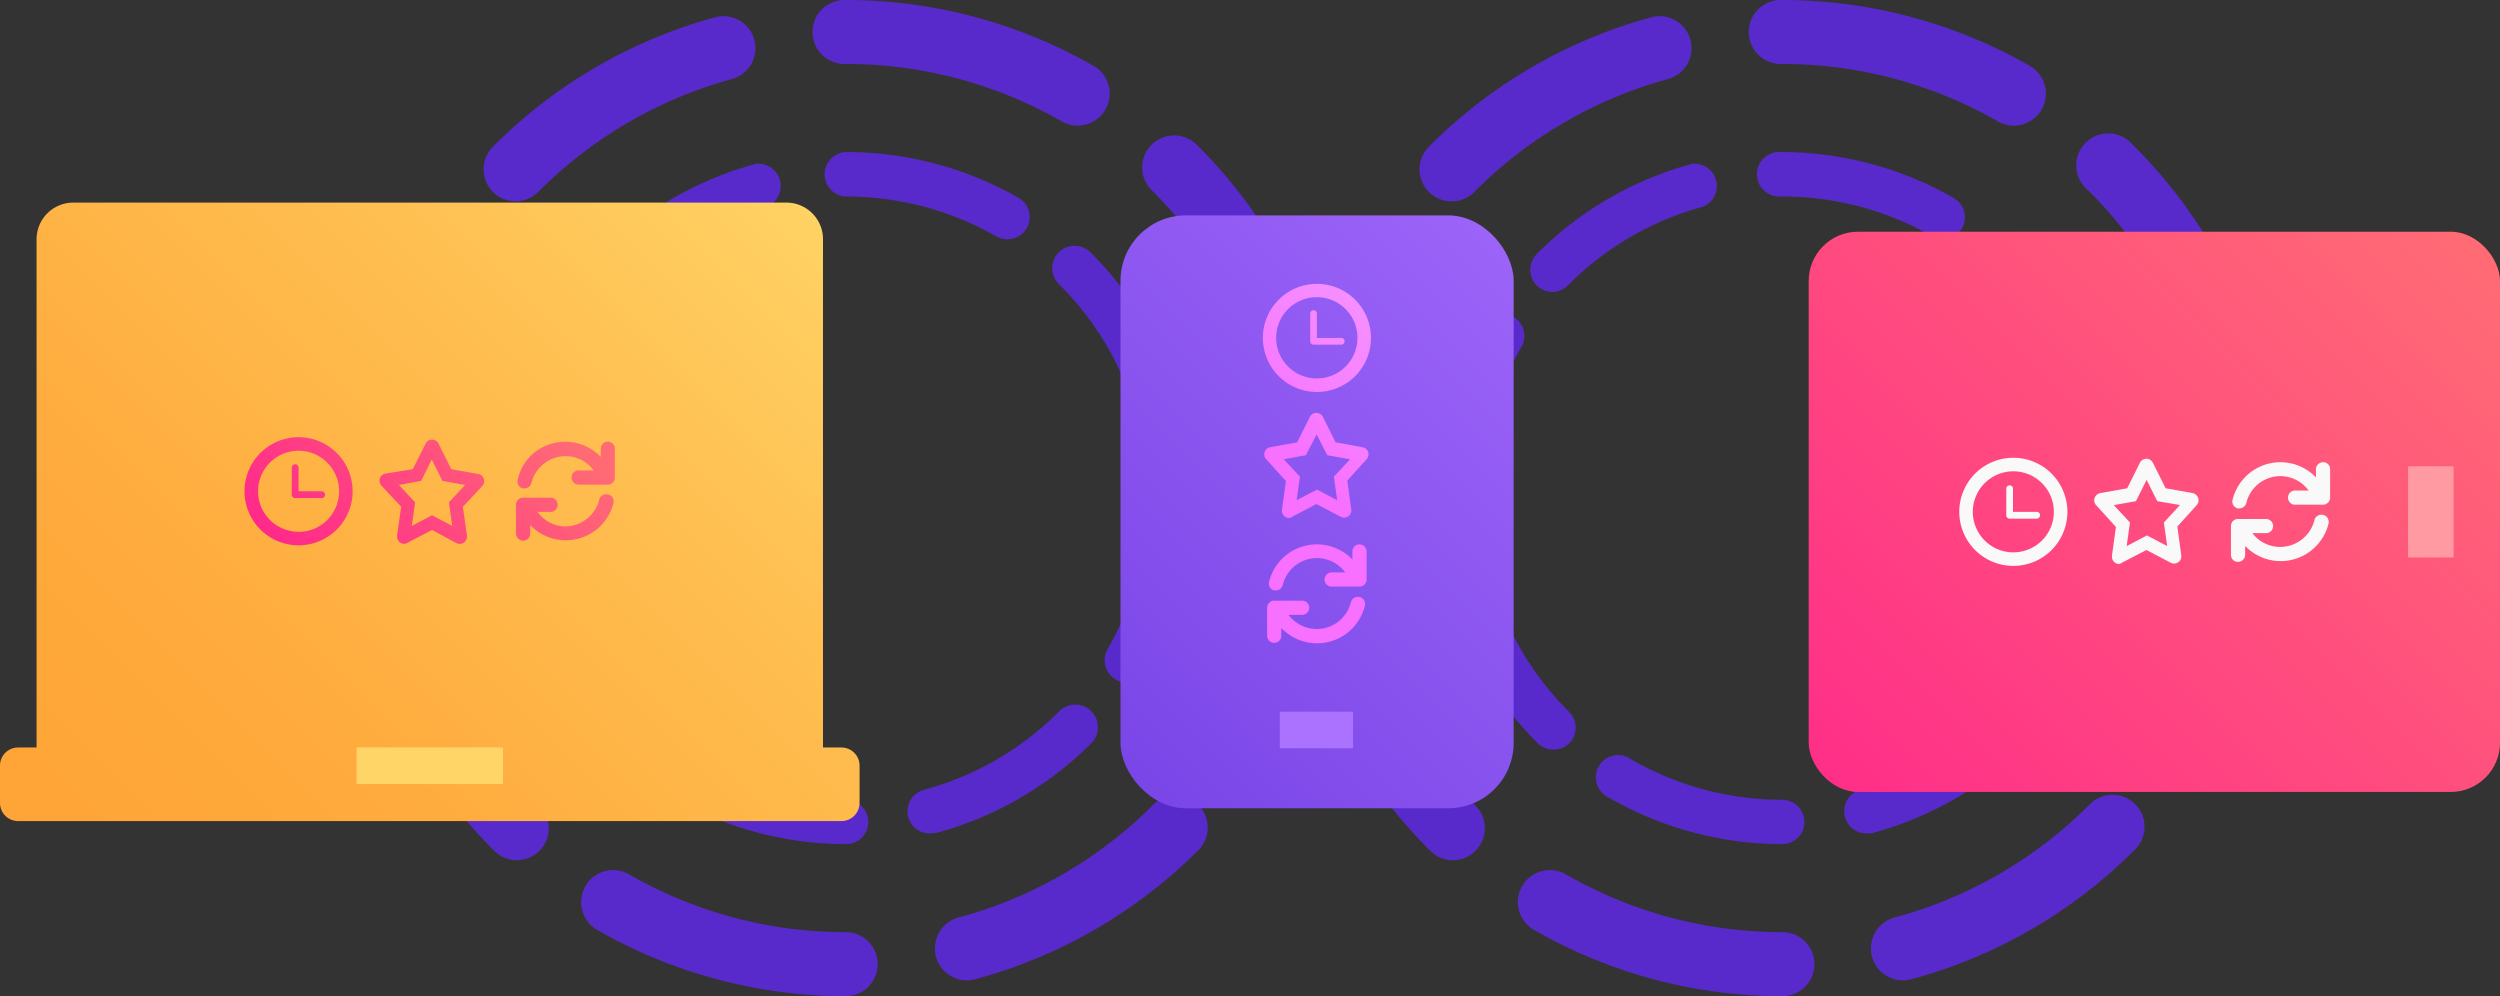 <svg xmlns="http://www.w3.org/2000/svg" xmlns:xlink="http://www.w3.org/1999/xlink" viewBox="0 0 234.45 93.42">
  <rect x="0" y="0" width="234.45" height="93.42" fill="#333333" stroke="none"/>
  <defs>
    <style>.cls-1{fill:#592acb;}.cls-2{fill:#ffd567;}.cls-3{fill:url(#linear-gradient);}.cls-4{fill:url(#linear-gradient-2);}.cls-5{fill:url(#linear-gradient-3);}.cls-6{fill:url(#linear-gradient-4);}.cls-7{fill:#ab71ff;}.cls-8{fill:url(#linear-gradient-5);}.cls-9{fill:url(#linear-gradient-6);}.cls-10{fill:#ff9aa2;}.cls-11{fill:#f9f9fa;}</style>
    <linearGradient id="linear-gradient" x1="13.96" y1="71.25" x2="66.65" y2="18.56" gradientUnits="userSpaceOnUse"><stop offset="0" stop-color="#c689ff"/>
      <stop offset="1" stop-color="#d74cf0"/>
    </linearGradient>
    <linearGradient id="linear-gradient-2" x1="-12.83" y1="103.36" x2="76.61" y2="13.92" gradientUnits="userSpaceOnUse">
      <stop offset="0.23" stop-color="#ffa436"/>
      <stop offset="0.44" stop-color="#ffab3d"/>
      <stop offset="0.74" stop-color="#ffbf51"/>
      <stop offset="1" stop-color="#ffd567"/>
    </linearGradient>
    <linearGradient id="linear-gradient-3" x1="30.51" y1="55.77" x2="51.08" y2="35.2" gradientUnits="userSpaceOnUse">
      <stop offset="0" stop-color="#ff298a"/>
      <stop offset="0.91" stop-color="#ff6a75"/>
    </linearGradient>
    <linearGradient id="linear-gradient-4" x1="68.35" y1="103.16" x2="172.07" y2="-0.55" gradientUnits="userSpaceOnUse">
      <stop offset="0.28" stop-color="#7542e5"/>
      <stop offset="0.42" stop-color="#824deb"/>
      <stop offset="0.79" stop-color="#a067fa"/>
      <stop offset="1" stop-color="#ab71ff"/>
    </linearGradient>
    <linearGradient id="linear-gradient-5" x1="112.89" y1="54" x2="132.94" y2="33.95" gradientUnits="userSpaceOnUse">
      <stop offset="0.49" stop-color="#f770ff"/>
      <stop offset="0.7" stop-color="#f77eff"/>
      <stop offset="1" stop-color="#f68fff"/>
    </linearGradient>
    <linearGradient id="linear-gradient-6" x1="168.83" y1="81.2" x2="234.4" y2="15.64" xlink:href="#linear-gradient-3"/>
  </defs>
  <title>Asset 1</title>
  <g id="Layer_2" data-name="Layer 2">
    <g id="Layer_1-2" data-name="Layer 1">
      <g id="ring1">
        <path class="cls-1" d="M79.37,93.42h0A46.73,46.73,0,0,1,56,87.2,3,3,0,0,1,59,82a40.66,40.66,0,0,0,20.31,5.42,3,3,0,0,1,3,3A3,3,0,0,1,79.37,93.42Zm11.31-1.48a3,3,0,0,1-.77-5.9,40.7,40.7,0,0,0,18.22-10.55,3,3,0,1,1,4.25,4.24,46.76,46.76,0,0,1-20.92,12.1A3,3,0,0,1,90.68,91.94ZM48.47,80.67a3,3,0,0,1-2.12-.88A46.68,46.68,0,0,1,34.22,58.88,3,3,0,0,1,40,57.32,40.77,40.77,0,0,0,50.58,75.54a3,3,0,0,1-2.11,5.13Zm68.73-9.11a3,3,0,0,1-2.6-4.5A40.69,40.69,0,0,0,120,46.71v-.17a3,3,0,0,1,6,0v.12a46.81,46.81,0,0,1-6.24,23.4A3,3,0,0,1,117.2,71.56ZM35.62,49.75a3,3,0,0,1-3-3v-.09a46.69,46.69,0,0,1,6.2-23.27,3,3,0,0,1,5.2,3,40.67,40.67,0,0,0-5.4,20.27A3,3,0,0,1,35.62,49.75Zm85.9-11.51A3,3,0,0,1,118.63,36,40.75,40.75,0,0,0,108,17.83a3,3,0,0,1,4.23-4.26,46.75,46.75,0,0,1,12.17,20.88,3,3,0,0,1-2.11,3.68A2.74,2.74,0,0,1,121.52,38.24ZM48.35,18.88A3,3,0,0,1,46.23,18a3,3,0,0,1,0-4.24A46.7,46.7,0,0,1,67.11,1.61,3,3,0,0,1,68.68,7.4,40.83,40.83,0,0,0,50.47,18,3,3,0,0,1,48.35,18.88Zm52.71-7.1a3,3,0,0,1-1.49-.4A40.7,40.7,0,0,0,79.33,6H79.2a3,3,0,0,1,0-6h.07a46.79,46.79,0,0,1,23.29,6.18,3,3,0,0,1-1.5,5.6Z"/>
        <animateTransform attributeName="transform" attributeType="XML" dur="10s" from="0 79 47" repeatCount="indefinite" to="360 79 47" type="rotate"/>
      </g>
      <g id="ring2">
        <path class="cls-1" d="M79.37,79.16h0a32.41,32.41,0,0,1-16.19-4.32,2.08,2.08,0,1,1,2.08-3.61A28.3,28.3,0,0,0,79.33,75a2.1,2.1,0,0,1,2.1,2.09A2.07,2.07,0,0,1,79.36,79.16Zm7.86-1a2.08,2.08,0,0,1-.54-4.1A28.24,28.24,0,0,0,99.34,66.7a2.09,2.09,0,0,1,3,3,32.54,32.54,0,0,1-14.53,8.41A2.05,2.05,0,0,1,87.22,78.13ZM57.89,70.3a2.05,2.05,0,0,1-1.47-.61A32.49,32.49,0,0,1,48,55.17a2.09,2.09,0,0,1,4-1.09,28.26,28.26,0,0,0,7.34,12.66,2.08,2.08,0,0,1,0,3A2.05,2.05,0,0,1,57.89,70.3ZM105.64,64a2,2,0,0,1-1-.28,2.08,2.08,0,0,1-.77-2.84,28.22,28.22,0,0,0,3.78-14.14v-.12a2.09,2.09,0,0,1,4.17,0v.09a32.46,32.46,0,0,1-4.34,16.25A2.06,2.06,0,0,1,105.64,64ZM49,48.83a2.06,2.06,0,0,1-2.08-2.06v-.06a32.39,32.39,0,0,1,4.31-16.16,2.08,2.08,0,1,1,3.61,2.08,28.28,28.28,0,0,0-3.75,14.08A2.11,2.11,0,0,1,49,48.83Zm59.68-8a2.08,2.08,0,0,1-2-1.54,28.2,28.2,0,0,0-7.37-12.64,2.09,2.09,0,0,1,2.94-3,32.44,32.44,0,0,1,8.45,14.51,2.07,2.07,0,0,1-1.46,2.55A2.15,2.15,0,0,1,108.64,40.83ZM57.81,27.38a2.09,2.09,0,0,1-1.48-3.56,32.48,32.48,0,0,1,14.51-8.44,2.09,2.09,0,0,1,1.09,4,28.25,28.25,0,0,0-12.65,7.35A2.06,2.06,0,0,1,57.81,27.38Zm36.62-4.94a2.18,2.18,0,0,1-1-.27,28.23,28.23,0,0,0-14.06-3.74h-.09a2.09,2.09,0,0,1,0-4.17h.05a32.57,32.57,0,0,1,16.18,4.29,2.08,2.08,0,0,1-1,3.89Z"/>
        <animateTransform attributeName="transform" attributeType="XML" dur="10s" from="360 79 47" repeatCount="indefinite" to="0 79 47" type="rotate"/>
      </g>
      <g id="ring3">
        <path class="cls-1" d="M167.16,93.42h0a46.7,46.7,0,0,1-23.31-6.22,3,3,0,1,1,3-5.2,40.63,40.63,0,0,0,20.31,5.42,3,3,0,0,1,3,3A3,3,0,0,1,167.16,93.42Zm11.31-1.48a3,3,0,0,1-.78-5.9,40.73,40.73,0,0,0,18.23-10.55,3,3,0,1,1,4.24,4.24,46.67,46.67,0,0,1-20.91,12.1A3.06,3.06,0,0,1,178.47,91.94ZM136.25,80.67a3,3,0,0,1-2.12-.88A46.66,46.66,0,0,1,122,58.88a3,3,0,0,1,5.79-1.56,40.68,40.68,0,0,0,10.57,18.22,3,3,0,0,1-2.12,5.13ZM205,71.56a3,3,0,0,1-2.59-4.5,40.69,40.69,0,0,0,5.44-20.35v-.17a3,3,0,1,1,6,0v.12a46.81,46.81,0,0,1-6.24,23.4A3,3,0,0,1,205,71.56ZM123.4,49.75a3,3,0,0,1-3-3v-.09a46.79,46.79,0,0,1,6.2-23.27,3,3,0,0,1,5.21,3,40.58,40.58,0,0,0-5.41,20.27A3,3,0,0,1,123.4,49.75Zm85.91-11.51a3,3,0,0,1-2.9-2.22,40.73,40.73,0,0,0-10.6-18.19A3,3,0,1,1,200,13.57,46.64,46.64,0,0,1,212.2,34.45a3,3,0,0,1-2.11,3.68A2.63,2.63,0,0,1,209.31,38.24ZM136.13,18.88A3,3,0,0,1,134,18a3,3,0,0,1,0-4.24A46.7,46.7,0,0,1,154.9,1.61a3,3,0,0,1,1.57,5.79A40.78,40.78,0,0,0,138.26,18,3,3,0,0,1,136.13,18.88Zm52.72-7.1a3,3,0,0,1-1.49-.4A40.7,40.7,0,0,0,167.12,6H167a3,3,0,0,1,0-6h.06a46.8,46.8,0,0,1,23.3,6.18,3,3,0,0,1-1.5,5.6Z"/>
        <animateTransform attributeName="transform" attributeType="XML" dur="10s" from="0 167 47" repeatCount="indefinite" to="360 167 47" type="rotate"/>
      </g>
      <g id="ring4">
        <path class="cls-1" d="M167.16,79.16h0a32.47,32.47,0,0,1-16.2-4.32A2.09,2.09,0,1,1,153,71.23,28.3,28.3,0,0,0,167.12,75a2.1,2.1,0,0,1,2.1,2.09A2.07,2.07,0,0,1,167.15,79.16Zm7.85-1a2.09,2.09,0,0,1-.54-4.1,28.27,28.27,0,0,0,12.67-7.33,2.08,2.08,0,0,1,2.94,3,32.43,32.43,0,0,1-14.53,8.41A2,2,0,0,1,175,78.13ZM145.68,70.3a2.07,2.07,0,0,1-1.48-.61,32.47,32.47,0,0,1-8.42-14.52,2.08,2.08,0,1,1,4-1.09,28.37,28.37,0,0,0,7.35,12.66,2.09,2.09,0,0,1,0,3A2.07,2.07,0,0,1,145.68,70.3ZM193.42,64a2.08,2.08,0,0,1-1.8-3.12,28.33,28.33,0,0,0,3.78-14.14v-.12a2.09,2.09,0,0,1,4.17,0v.09a32.46,32.46,0,0,1-4.34,16.25A2.09,2.09,0,0,1,193.42,64ZM136.75,48.83a2.06,2.06,0,0,1-2.08-2.06v-.06A32.48,32.48,0,0,1,139,30.55a2.09,2.09,0,1,1,3.62,2.08,28.19,28.19,0,0,0-3.76,14.08A2.11,2.11,0,0,1,136.75,48.83Zm59.68-8a2.08,2.08,0,0,1-2-1.54,28.38,28.38,0,0,0-7.37-12.64,2.09,2.09,0,0,1,2.94-3,32.54,32.54,0,0,1,8.45,14.51A2.08,2.08,0,0,1,197,40.75,2,2,0,0,1,196.43,40.83ZM145.59,27.38a2.11,2.11,0,0,1-1.47-.61,2.09,2.09,0,0,1,0-2.95,32.48,32.48,0,0,1,14.51-8.44,2.09,2.09,0,0,1,1.09,4,28.25,28.25,0,0,0-12.65,7.35A2.08,2.08,0,0,1,145.59,27.38Zm36.63-4.94a2.15,2.15,0,0,1-1-.27,28.23,28.23,0,0,0-14.06-3.74H167a2.09,2.09,0,1,1,0-4.17h0a32.58,32.58,0,0,1,16.19,4.29A2.09,2.09,0,0,1,184,21.4,2.06,2.06,0,0,1,182.22,22.44Z"/>
        <animateTransform attributeName="transform" attributeType="XML" dur="10s" from="360 167 47" repeatCount="indefinite" to="0 167 47" type="rotate"/>
      </g>
        <rect class="cls-2" x="27.08" y="67.8" width="26.45" height="7.67"/><rect class="cls-3" x="8.57" y="23.95" width="63.47" height="41.92"/>
        <path class="cls-4" d="M78.91,70.1H77.18V22.47A3.43,3.43,0,0,0,73.75,19H6.86a3.44,3.44,0,0,0-3.43,3.43V70.1H1.71A1.7,1.7,0,0,0,0,71.8v3.45A1.7,1.7,0,0,0,1.71,77h77.2a1.7,1.7,0,0,0,1.7-1.71V71.8A1.7,1.7,0,0,0,78.91,70.1ZM47.17,73.53H33.44V70.1H47.17Z"/>
        <path class="cls-5" d="M57,41.42a.66.66,0,0,0-.66.67h0v.76a4.62,4.62,0,0,0-6.53-.14A4.53,4.53,0,0,0,48.55,45a.66.66,0,0,0,.48.8.44.44,0,0,0,.16,0,.66.66,0,0,0,.64-.5,3.32,3.32,0,0,1,3.22-2.52,3.25,3.25,0,0,1,2.63,1.34h-1.3a.67.67,0,1,0-.07,1.33H57a.66.66,0,0,0,.66-.67V42.09a.66.66,0,0,0-.66-.67Zm0,4.95a.65.65,0,0,0-.8.48A3.32,3.32,0,0,1,53,49.37,3.25,3.25,0,0,1,50.41,48h1.3a.67.67,0,0,0,0-1.33H49.06a.67.67,0,0,0-.67.67h0V50a.68.68,0,0,0,.63.7.66.66,0,0,0,.7-.63v-.83a4.62,4.62,0,0,0,6.53.15,4.68,4.68,0,0,0,1.29-2.25A.66.66,0,0,0,57.06,46.37ZM28,41a5.07,5.07,0,1,0,5.07,5.07A5.07,5.07,0,0,0,28,41Zm0,8.87a3.8,3.8,0,1,1,3.8-3.8A3.8,3.8,0,0,1,28,49.88Zm2.22-3.8H28V43.86a.32.32,0,0,0-.32-.32.33.33,0,0,0-.32.32V46.4a.32.32,0,0,0,.32.31h2.54a.32.32,0,0,0,0-.63ZM37.92,51a.68.68,0,0,1-.68-.68v-.1l.38-2.7-1.81-1.94a.69.69,0,0,1,0-1,.68.68,0,0,1,.35-.17L38.71,44l1.2-2.39a.67.67,0,0,1,.91-.31.71.71,0,0,1,.31.31L42.32,44l2.53.45a.69.69,0,0,1,.55.79.78.78,0,0,1-.18.35l-1.81,1.94.38,2.7a.69.69,0,0,1-.58.77.65.65,0,0,1-.41-.07L40.52,49.7l-2.29,1.19A.68.68,0,0,1,37.92,51Zm-.51-5.52,1.52,1.63-.31,2.21,1.9-1,1.89,1-.31-2.21,1.52-1.63-2.13-.38-1-2-1,2Z"/><rect class="cls-6" x="105.08" y="20.2" width="36.87" height="55.6" rx="6.13"/><rect class="cls-7" x="120.02" y="66.74" width="6.87" height="3.43"/>
        <path class="cls-8" d="M127.5,51.05a.66.66,0,0,0-.67.66h0v.76a4.62,4.62,0,0,0-7.82,2.1.66.66,0,0,0,.49.8.41.41,0,0,0,.16,0,.67.67,0,0,0,.64-.51,3.29,3.29,0,0,1,5.85-1.18h-1.31a.67.67,0,0,0-.06,1.33h2.72a.67.67,0,0,0,.66-.66V51.71a.66.66,0,0,0-.66-.66Zm0,4.94a.67.67,0,0,0-.81.48,3.3,3.3,0,0,1-5.85,1.19h1.31a.66.66,0,0,0,.63-.69.67.67,0,0,0-.63-.64h-2.66a.67.67,0,0,0-.66.67h0v2.66a.67.67,0,0,0,1.33.06v-.83A4.62,4.62,0,0,0,128,56.8.67.67,0,0,0,127.53,56Zm-4-29.37a5.07,5.07,0,1,0,5.07,5.07A5.07,5.07,0,0,0,123.51,26.62Zm0,8.87a3.81,3.81,0,1,1,3.8-3.8A3.8,3.8,0,0,1,123.51,35.49Zm2.22-3.8h-2.22V29.47a.32.32,0,1,0-.63,0V32a.31.31,0,0,0,.31.32h2.54a.32.32,0,1,0,0-.63Zm-4.82,16.89a.68.68,0,0,1-.68-.68.28.28,0,0,1,0-.09l.37-2.7-1.81-2a.68.68,0,0,1,0-1,.61.61,0,0,1,.34-.17l2.53-.46,1.19-2.39a.68.68,0,0,1,.91-.3.65.65,0,0,1,.31.3l1.19,2.39,2.53.46a.67.67,0,0,1,.55.79.65.65,0,0,1-.17.34l-1.81,2,.37,2.7a.68.68,0,0,1-.58.77.66.66,0,0,1-.41-.08l-2.28-1.19-2.28,1.2A.71.71,0,0,1,120.91,48.58Zm-.51-5.51,1.52,1.63-.31,2.21,1.9-1,1.9,1-.31-2.21,1.52-1.63-2.14-.38-1-1.95-1,1.95Z"/><rect class="cls-9" x="169.62" y="21.73" width="64.83" height="52.54" rx="4.62"/><rect class="cls-10" x="225.83" y="43.73" width="4.27" height="8.55"/>
        <path class="cls-11" d="M217.85,43.35a.66.66,0,0,0-.66.66h0v.76a4.62,4.62,0,0,0-6.53-.14,4.69,4.69,0,0,0-1.29,2.24.67.67,0,0,0,.48.81l.16,0a.68.68,0,0,0,.65-.51A3.28,3.28,0,0,1,216.5,46h-1.3a.67.67,0,0,0-.07,1.33h2.72a.67.67,0,0,0,.67-.66V44a.66.66,0,0,0-.67-.66Zm0,4.94a.66.66,0,0,0-.8.48,3.32,3.32,0,0,1-3.22,2.52A3.26,3.26,0,0,1,211.23,50h1.31a.66.66,0,0,0,.63-.69.67.67,0,0,0-.63-.64h-2.66a.66.66,0,0,0-.66.67h0V52a.65.65,0,0,0,.63.69.67.67,0,0,0,.7-.63V51.2a4.62,4.62,0,0,0,7.82-2.1A.68.68,0,0,0,217.88,48.29Z"/>
        <path class="cls-11" d="M188.81,42.93A5.07,5.07,0,1,0,193.88,48,5.07,5.07,0,0,0,188.81,42.93Zm0,8.87a3.8,3.8,0,1,1,3.8-3.8A3.8,3.8,0,0,1,188.81,51.8ZM191,48h-2.22V45.78a.32.32,0,0,0-.63,0v2.54a.32.32,0,0,0,.31.32H191a.33.33,0,0,0,.32-.32A.32.32,0,0,0,191,48Z"/>
        <path class="cls-11" d="M198.74,52.89a.67.67,0,0,1-.68-.68.38.38,0,0,1,0-.1l.37-2.69-1.81-2a.67.67,0,0,1,0-1,.7.7,0,0,1,.34-.18l2.53-.45,1.19-2.39a.69.69,0,0,1,.91-.31.77.77,0,0,1,.31.31l1.19,2.39,2.53.45a.69.69,0,0,1,.38,1.14l-1.81,2,.37,2.69a.67.67,0,0,1-.58.77.65.65,0,0,1-.41-.07l-2.28-1.19-2.29,1.19A.65.65,0,0,1,198.74,52.89Zm-.51-5.52L199.75,49l-.31,2.21,1.9-1,1.9,1L202.93,49l1.51-1.64L202.31,47l-1-2-1,2Z"/>
      </g>
    </g>
  </svg>
